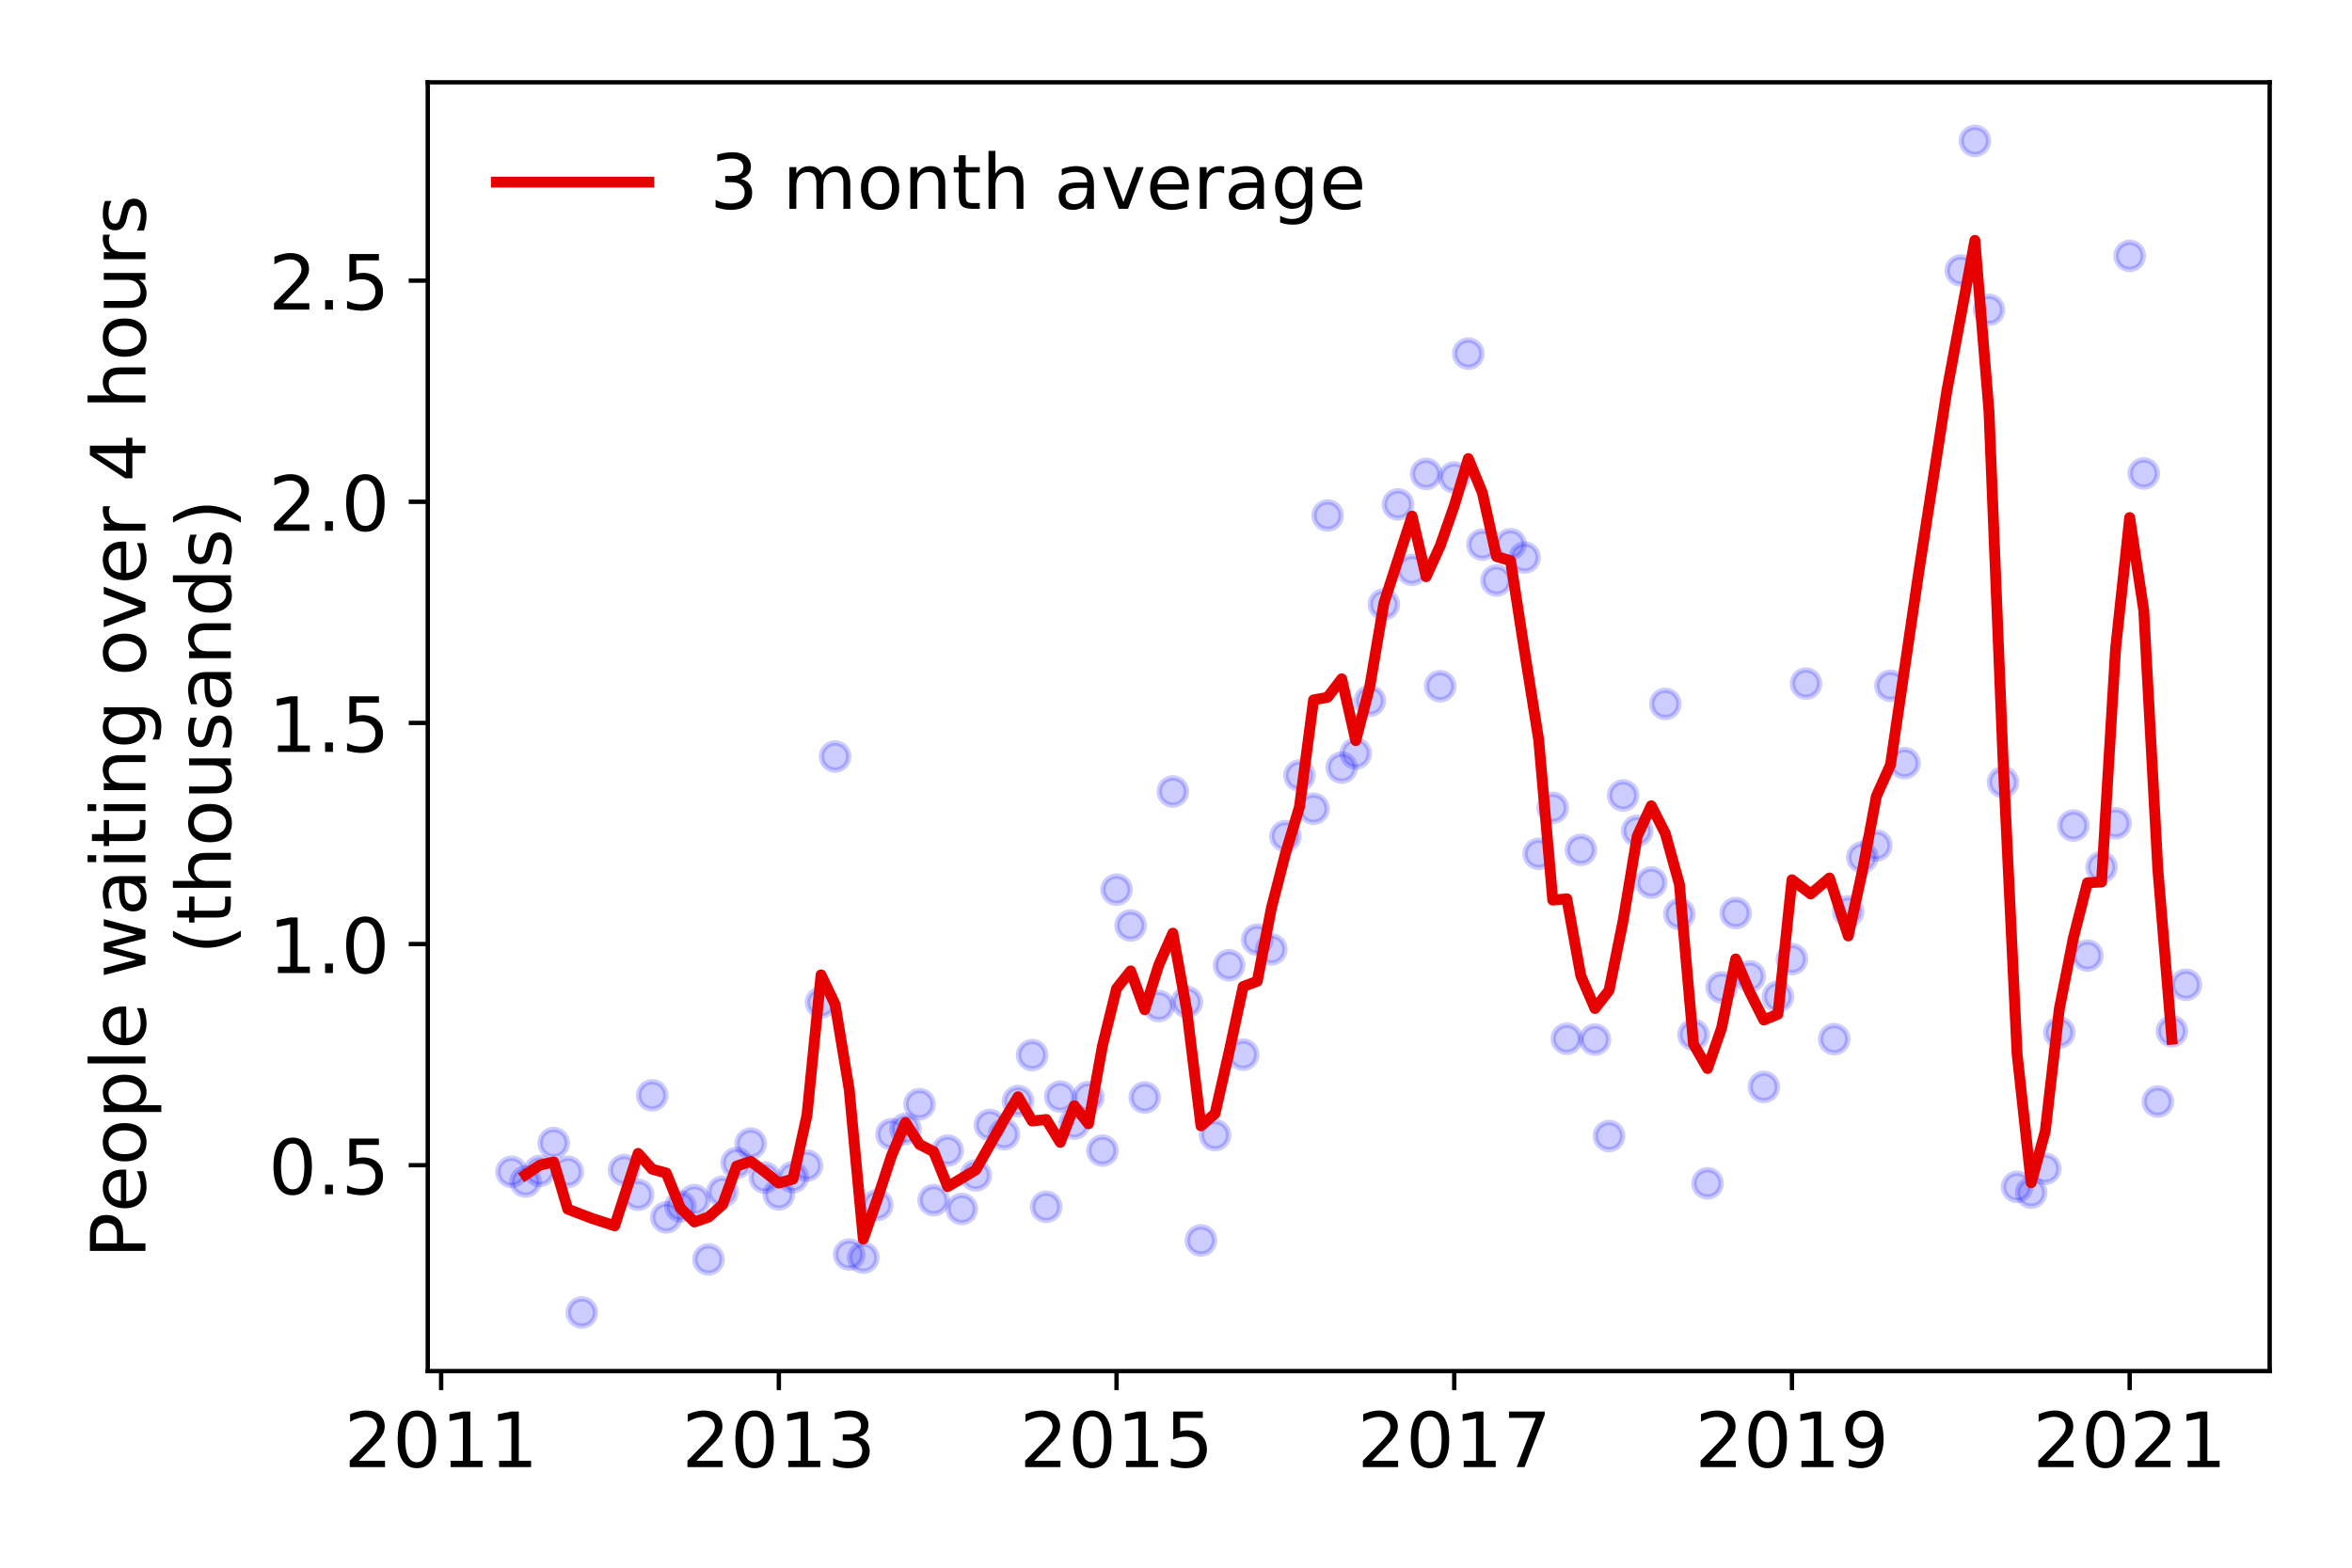 <?xml version="1.0" encoding="utf-8" standalone="no"?>
<!DOCTYPE svg PUBLIC "-//W3C//DTD SVG 1.1//EN"
  "http://www.w3.org/Graphics/SVG/1.1/DTD/svg11.dtd">
<!-- Created with matplotlib (https://matplotlib.org/) -->
<svg height="288pt" version="1.1" viewBox="0 0 432 288" width="432pt" xmlns="http://www.w3.org/2000/svg" xmlns:xlink="http://www.w3.org/1999/xlink">
 <defs>
  <style type="text/css">
*{stroke-linecap:butt;stroke-linejoin:round;}
  </style>
 </defs>
 <g id="figure_1">
  <g id="patch_1">
   <path d="M 0 288 
L 432 288 
L 432 0 
L 0 0 
z
" style="fill:#ffffff;"/>
  </g>
  <g id="axes_1">
   <g id="patch_2">
    <path d="M 78.57 251.88 
L 416.88 251.88 
L 416.88 15.12 
L 78.57 15.12 
z
" style="fill:#ffffff;"/>
   </g>
   <g id="matplotlib.axis_1">
    <g id="xtick_1">
     <g id="line2d_1">
      <defs>
       <path d="M 0 0 
L 0 3.5 
" id="m664938f230" style="stroke:#000000;stroke-width:0.8;"/>
      </defs>
      <g>
       <use style="stroke:#000000;stroke-width:0.8;" x="81.025" xlink:href="#m664938f230" y="251.88"/>
      </g>
     </g>
     <g id="text_1">
      <!-- 2011 -->
      <defs>
       <path d="M 19.188 8.297 
L 53.609 8.297 
L 53.609 0 
L 7.328 0 
L 7.328 8.297 
Q 12.938 14.109 22.625 23.891 
Q 32.328 33.688 34.812 36.531 
Q 39.547 41.844 41.422 45.531 
Q 43.312 49.219 43.312 52.781 
Q 43.312 58.594 39.234 62.25 
Q 35.156 65.922 28.609 65.922 
Q 23.969 65.922 18.812 64.312 
Q 13.672 62.703 7.812 59.422 
L 7.812 69.391 
Q 13.766 71.781 18.938 73 
Q 24.125 74.219 28.422 74.219 
Q 39.75 74.219 46.484 68.547 
Q 53.219 62.891 53.219 53.422 
Q 53.219 48.922 51.531 44.891 
Q 49.859 40.875 45.406 35.406 
Q 44.188 33.984 37.641 27.219 
Q 31.109 20.453 19.188 8.297 
z
" id="DejaVuSans-50"/>
       <path d="M 31.781 66.406 
Q 24.172 66.406 20.328 58.906 
Q 16.5 51.422 16.5 36.375 
Q 16.5 21.391 20.328 13.891 
Q 24.172 6.391 31.781 6.391 
Q 39.453 6.391 43.281 13.891 
Q 47.125 21.391 47.125 36.375 
Q 47.125 51.422 43.281 58.906 
Q 39.453 66.406 31.781 66.406 
z
M 31.781 74.219 
Q 44.047 74.219 50.516 64.516 
Q 56.984 54.828 56.984 36.375 
Q 56.984 17.969 50.516 8.266 
Q 44.047 -1.422 31.781 -1.422 
Q 19.531 -1.422 13.062 8.266 
Q 6.594 17.969 6.594 36.375 
Q 6.594 54.828 13.062 64.516 
Q 19.531 74.219 31.781 74.219 
z
" id="DejaVuSans-48"/>
       <path d="M 12.406 8.297 
L 28.516 8.297 
L 28.516 63.922 
L 10.984 60.406 
L 10.984 69.391 
L 28.422 72.906 
L 38.281 72.906 
L 38.281 8.297 
L 54.391 8.297 
L 54.391 0 
L 12.406 0 
z
" id="DejaVuSans-49"/>
      </defs>
      <g transform="translate(63.21 269.518)scale(0.14 -0.14)">
       <use xlink:href="#DejaVuSans-50"/>
       <use x="63.623" xlink:href="#DejaVuSans-48"/>
       <use x="127.246" xlink:href="#DejaVuSans-49"/>
       <use x="190.869" xlink:href="#DejaVuSans-49"/>
      </g>
     </g>
    </g>
    <g id="xtick_2">
     <g id="line2d_2">
      <g>
       <use style="stroke:#000000;stroke-width:0.8;" x="143.053" xlink:href="#m664938f230" y="251.88"/>
      </g>
     </g>
     <g id="text_2">
      <!-- 2013 -->
      <defs>
       <path d="M 40.578 39.312 
Q 47.656 37.797 51.625 33 
Q 55.609 28.219 55.609 21.188 
Q 55.609 10.406 48.188 4.484 
Q 40.766 -1.422 27.094 -1.422 
Q 22.516 -1.422 17.656 -0.516 
Q 12.797 0.391 7.625 2.203 
L 7.625 11.719 
Q 11.719 9.328 16.594 8.109 
Q 21.484 6.891 26.812 6.891 
Q 36.078 6.891 40.938 10.547 
Q 45.797 14.203 45.797 21.188 
Q 45.797 27.641 41.281 31.266 
Q 36.766 34.906 28.719 34.906 
L 20.219 34.906 
L 20.219 43.016 
L 29.109 43.016 
Q 36.375 43.016 40.234 45.922 
Q 44.094 48.828 44.094 54.297 
Q 44.094 59.906 40.109 62.906 
Q 36.141 65.922 28.719 65.922 
Q 24.656 65.922 20.016 65.031 
Q 15.375 64.156 9.812 62.312 
L 9.812 71.094 
Q 15.438 72.656 20.344 73.438 
Q 25.25 74.219 29.594 74.219 
Q 40.828 74.219 47.359 69.109 
Q 53.906 64.016 53.906 55.328 
Q 53.906 49.266 50.438 45.094 
Q 46.969 40.922 40.578 39.312 
z
" id="DejaVuSans-51"/>
      </defs>
      <g transform="translate(125.238 269.518)scale(0.14 -0.14)">
       <use xlink:href="#DejaVuSans-50"/>
       <use x="63.623" xlink:href="#DejaVuSans-48"/>
       <use x="127.246" xlink:href="#DejaVuSans-49"/>
       <use x="190.869" xlink:href="#DejaVuSans-51"/>
      </g>
     </g>
    </g>
    <g id="xtick_3">
     <g id="line2d_3">
      <g>
       <use style="stroke:#000000;stroke-width:0.8;" x="205.081" xlink:href="#m664938f230" y="251.88"/>
      </g>
     </g>
     <g id="text_3">
      <!-- 2015 -->
      <defs>
       <path d="M 10.797 72.906 
L 49.516 72.906 
L 49.516 64.594 
L 19.828 64.594 
L 19.828 46.734 
Q 21.969 47.469 24.109 47.828 
Q 26.266 48.188 28.422 48.188 
Q 40.625 48.188 47.75 41.5 
Q 54.891 34.812 54.891 23.391 
Q 54.891 11.625 47.562 5.094 
Q 40.234 -1.422 26.906 -1.422 
Q 22.312 -1.422 17.547 -0.641 
Q 12.797 0.141 7.719 1.703 
L 7.719 11.625 
Q 12.109 9.234 16.797 8.062 
Q 21.484 6.891 26.703 6.891 
Q 35.156 6.891 40.078 11.328 
Q 45.016 15.766 45.016 23.391 
Q 45.016 31 40.078 35.438 
Q 35.156 39.891 26.703 39.891 
Q 22.75 39.891 18.812 39.016 
Q 14.891 38.141 10.797 36.281 
z
" id="DejaVuSans-53"/>
      </defs>
      <g transform="translate(187.266 269.518)scale(0.14 -0.14)">
       <use xlink:href="#DejaVuSans-50"/>
       <use x="63.623" xlink:href="#DejaVuSans-48"/>
       <use x="127.246" xlink:href="#DejaVuSans-49"/>
       <use x="190.869" xlink:href="#DejaVuSans-53"/>
      </g>
     </g>
    </g>
    <g id="xtick_4">
     <g id="line2d_4">
      <g>
       <use style="stroke:#000000;stroke-width:0.8;" x="267.109" xlink:href="#m664938f230" y="251.88"/>
      </g>
     </g>
     <g id="text_4">
      <!-- 2017 -->
      <defs>
       <path d="M 8.203 72.906 
L 55.078 72.906 
L 55.078 68.703 
L 28.609 0 
L 18.312 0 
L 43.219 64.594 
L 8.203 64.594 
z
" id="DejaVuSans-55"/>
      </defs>
      <g transform="translate(249.294 269.518)scale(0.14 -0.14)">
       <use xlink:href="#DejaVuSans-50"/>
       <use x="63.623" xlink:href="#DejaVuSans-48"/>
       <use x="127.246" xlink:href="#DejaVuSans-49"/>
       <use x="190.869" xlink:href="#DejaVuSans-55"/>
      </g>
     </g>
    </g>
    <g id="xtick_5">
     <g id="line2d_5">
      <g>
       <use style="stroke:#000000;stroke-width:0.8;" x="329.136" xlink:href="#m664938f230" y="251.88"/>
      </g>
     </g>
     <g id="text_5">
      <!-- 2019 -->
      <defs>
       <path d="M 10.984 1.516 
L 10.984 10.5 
Q 14.703 8.734 18.5 7.812 
Q 22.312 6.891 25.984 6.891 
Q 35.75 6.891 40.891 13.453 
Q 46.047 20.016 46.781 33.406 
Q 43.953 29.203 39.594 26.953 
Q 35.25 24.703 29.984 24.703 
Q 19.047 24.703 12.672 31.312 
Q 6.297 37.938 6.297 49.422 
Q 6.297 60.641 12.938 67.422 
Q 19.578 74.219 30.609 74.219 
Q 43.266 74.219 49.922 64.516 
Q 56.594 54.828 56.594 36.375 
Q 56.594 19.141 48.406 8.859 
Q 40.234 -1.422 26.422 -1.422 
Q 22.703 -1.422 18.891 -0.688 
Q 15.094 0.047 10.984 1.516 
z
M 30.609 32.422 
Q 37.25 32.422 41.125 36.953 
Q 45.016 41.5 45.016 49.422 
Q 45.016 57.281 41.125 61.844 
Q 37.25 66.406 30.609 66.406 
Q 23.969 66.406 20.094 61.844 
Q 16.219 57.281 16.219 49.422 
Q 16.219 41.5 20.094 36.953 
Q 23.969 32.422 30.609 32.422 
z
" id="DejaVuSans-57"/>
      </defs>
      <g transform="translate(311.321 269.518)scale(0.14 -0.14)">
       <use xlink:href="#DejaVuSans-50"/>
       <use x="63.623" xlink:href="#DejaVuSans-48"/>
       <use x="127.246" xlink:href="#DejaVuSans-49"/>
       <use x="190.869" xlink:href="#DejaVuSans-57"/>
      </g>
     </g>
    </g>
    <g id="xtick_6">
     <g id="line2d_6">
      <g>
       <use style="stroke:#000000;stroke-width:0.8;" x="391.164" xlink:href="#m664938f230" y="251.88"/>
      </g>
     </g>
     <g id="text_6">
      <!-- 2021 -->
      <g transform="translate(373.349 269.518)scale(0.14 -0.14)">
       <use xlink:href="#DejaVuSans-50"/>
       <use x="63.623" xlink:href="#DejaVuSans-48"/>
       <use x="127.246" xlink:href="#DejaVuSans-50"/>
       <use x="190.869" xlink:href="#DejaVuSans-49"/>
      </g>
     </g>
    </g>
   </g>
   <g id="matplotlib.axis_2">
    <g id="ytick_1">
     <g id="line2d_7">
      <defs>
       <path d="M 0 0 
L -3.5 0 
" id="m406d5d9289" style="stroke:#000000;stroke-width:0.8;"/>
      </defs>
      <g>
       <use style="stroke:#000000;stroke-width:0.8;" x="78.57" xlink:href="#m406d5d9289" y="214.061"/>
      </g>
     </g>
     <g id="text_7">
      <!-- 0.5 -->
      <defs>
       <path d="M 10.688 12.406 
L 21 12.406 
L 21 0 
L 10.688 0 
z
" id="DejaVuSans-46"/>
      </defs>
      <g transform="translate(49.306 219.38)scale(0.14 -0.14)">
       <use xlink:href="#DejaVuSans-48"/>
       <use x="63.623" xlink:href="#DejaVuSans-46"/>
       <use x="95.41" xlink:href="#DejaVuSans-53"/>
      </g>
     </g>
    </g>
    <g id="ytick_2">
     <g id="line2d_8">
      <g>
       <use style="stroke:#000000;stroke-width:0.8;" x="78.57" xlink:href="#m406d5d9289" y="173.435"/>
      </g>
     </g>
     <g id="text_8">
      <!-- 1.0 -->
      <g transform="translate(49.306 178.754)scale(0.14 -0.14)">
       <use xlink:href="#DejaVuSans-49"/>
       <use x="63.623" xlink:href="#DejaVuSans-46"/>
       <use x="95.41" xlink:href="#DejaVuSans-48"/>
      </g>
     </g>
    </g>
    <g id="ytick_3">
     <g id="line2d_9">
      <g>
       <use style="stroke:#000000;stroke-width:0.8;" x="78.57" xlink:href="#m406d5d9289" y="132.809"/>
      </g>
     </g>
     <g id="text_9">
      <!-- 1.5 -->
      <g transform="translate(49.306 138.128)scale(0.14 -0.14)">
       <use xlink:href="#DejaVuSans-49"/>
       <use x="63.623" xlink:href="#DejaVuSans-46"/>
       <use x="95.41" xlink:href="#DejaVuSans-53"/>
      </g>
     </g>
    </g>
    <g id="ytick_4">
     <g id="line2d_10">
      <g>
       <use style="stroke:#000000;stroke-width:0.8;" x="78.57" xlink:href="#m406d5d9289" y="92.183"/>
      </g>
     </g>
     <g id="text_10">
      <!-- 2.0 -->
      <g transform="translate(49.306 97.502)scale(0.14 -0.14)">
       <use xlink:href="#DejaVuSans-50"/>
       <use x="63.623" xlink:href="#DejaVuSans-46"/>
       <use x="95.41" xlink:href="#DejaVuSans-48"/>
      </g>
     </g>
    </g>
    <g id="ytick_5">
     <g id="line2d_11">
      <g>
       <use style="stroke:#000000;stroke-width:0.8;" x="78.57" xlink:href="#m406d5d9289" y="51.557"/>
      </g>
     </g>
     <g id="text_11">
      <!-- 2.5 -->
      <g transform="translate(49.306 56.876)scale(0.14 -0.14)">
       <use xlink:href="#DejaVuSans-50"/>
       <use x="63.623" xlink:href="#DejaVuSans-46"/>
       <use x="95.41" xlink:href="#DejaVuSans-53"/>
      </g>
     </g>
    </g>
    <g id="text_12">
     <!-- People waiting over 4 hours -->
     <defs>
      <path d="M 19.672 64.797 
L 19.672 37.406 
L 32.078 37.406 
Q 38.969 37.406 42.719 40.969 
Q 46.484 44.531 46.484 51.125 
Q 46.484 57.672 42.719 61.234 
Q 38.969 64.797 32.078 64.797 
z
M 9.812 72.906 
L 32.078 72.906 
Q 44.344 72.906 50.609 67.359 
Q 56.891 61.812 56.891 51.125 
Q 56.891 40.328 50.609 34.812 
Q 44.344 29.297 32.078 29.297 
L 19.672 29.297 
L 19.672 0 
L 9.812 0 
z
" id="DejaVuSans-80"/>
      <path d="M 56.203 29.594 
L 56.203 25.203 
L 14.891 25.203 
Q 15.484 15.922 20.484 11.062 
Q 25.484 6.203 34.422 6.203 
Q 39.594 6.203 44.453 7.469 
Q 49.312 8.734 54.109 11.281 
L 54.109 2.781 
Q 49.266 0.734 44.188 -0.344 
Q 39.109 -1.422 33.891 -1.422 
Q 20.797 -1.422 13.156 6.188 
Q 5.516 13.812 5.516 26.812 
Q 5.516 40.234 12.766 48.109 
Q 20.016 56 32.328 56 
Q 43.359 56 49.781 48.891 
Q 56.203 41.797 56.203 29.594 
z
M 47.219 32.234 
Q 47.125 39.594 43.094 43.984 
Q 39.062 48.391 32.422 48.391 
Q 24.906 48.391 20.391 44.141 
Q 15.875 39.891 15.188 32.172 
z
" id="DejaVuSans-101"/>
      <path d="M 30.609 48.391 
Q 23.391 48.391 19.188 42.75 
Q 14.984 37.109 14.984 27.297 
Q 14.984 17.484 19.156 11.844 
Q 23.344 6.203 30.609 6.203 
Q 37.797 6.203 41.984 11.859 
Q 46.188 17.531 46.188 27.297 
Q 46.188 37.016 41.984 42.703 
Q 37.797 48.391 30.609 48.391 
z
M 30.609 56 
Q 42.328 56 49.016 48.375 
Q 55.719 40.766 55.719 27.297 
Q 55.719 13.875 49.016 6.219 
Q 42.328 -1.422 30.609 -1.422 
Q 18.844 -1.422 12.172 6.219 
Q 5.516 13.875 5.516 27.297 
Q 5.516 40.766 12.172 48.375 
Q 18.844 56 30.609 56 
z
" id="DejaVuSans-111"/>
      <path d="M 18.109 8.203 
L 18.109 -20.797 
L 9.078 -20.797 
L 9.078 54.688 
L 18.109 54.688 
L 18.109 46.391 
Q 20.953 51.266 25.266 53.625 
Q 29.594 56 35.594 56 
Q 45.562 56 51.781 48.094 
Q 58.016 40.188 58.016 27.297 
Q 58.016 14.406 51.781 6.484 
Q 45.562 -1.422 35.594 -1.422 
Q 29.594 -1.422 25.266 0.953 
Q 20.953 3.328 18.109 8.203 
z
M 48.688 27.297 
Q 48.688 37.203 44.609 42.844 
Q 40.531 48.484 33.406 48.484 
Q 26.266 48.484 22.188 42.844 
Q 18.109 37.203 18.109 27.297 
Q 18.109 17.391 22.188 11.75 
Q 26.266 6.109 33.406 6.109 
Q 40.531 6.109 44.609 11.75 
Q 48.688 17.391 48.688 27.297 
z
" id="DejaVuSans-112"/>
      <path d="M 9.422 75.984 
L 18.406 75.984 
L 18.406 0 
L 9.422 0 
z
" id="DejaVuSans-108"/>
      <path id="DejaVuSans-32"/>
      <path d="M 4.203 54.688 
L 13.188 54.688 
L 24.422 12.016 
L 35.594 54.688 
L 46.188 54.688 
L 57.422 12.016 
L 68.609 54.688 
L 77.594 54.688 
L 63.281 0 
L 52.688 0 
L 40.922 44.828 
L 29.109 0 
L 18.5 0 
z
" id="DejaVuSans-119"/>
      <path d="M 34.281 27.484 
Q 23.391 27.484 19.188 25 
Q 14.984 22.516 14.984 16.5 
Q 14.984 11.719 18.141 8.906 
Q 21.297 6.109 26.703 6.109 
Q 34.188 6.109 38.703 11.406 
Q 43.219 16.703 43.219 25.484 
L 43.219 27.484 
z
M 52.203 31.203 
L 52.203 0 
L 43.219 0 
L 43.219 8.297 
Q 40.141 3.328 35.547 0.953 
Q 30.953 -1.422 24.312 -1.422 
Q 15.922 -1.422 10.953 3.297 
Q 6 8.016 6 15.922 
Q 6 25.141 12.172 29.828 
Q 18.359 34.516 30.609 34.516 
L 43.219 34.516 
L 43.219 35.406 
Q 43.219 41.609 39.141 45 
Q 35.062 48.391 27.688 48.391 
Q 23 48.391 18.547 47.266 
Q 14.109 46.141 10.016 43.891 
L 10.016 52.203 
Q 14.938 54.109 19.578 55.047 
Q 24.219 56 28.609 56 
Q 40.484 56 46.344 49.844 
Q 52.203 43.703 52.203 31.203 
z
" id="DejaVuSans-97"/>
      <path d="M 9.422 54.688 
L 18.406 54.688 
L 18.406 0 
L 9.422 0 
z
M 9.422 75.984 
L 18.406 75.984 
L 18.406 64.594 
L 9.422 64.594 
z
" id="DejaVuSans-105"/>
      <path d="M 18.312 70.219 
L 18.312 54.688 
L 36.812 54.688 
L 36.812 47.703 
L 18.312 47.703 
L 18.312 18.016 
Q 18.312 11.328 20.141 9.422 
Q 21.969 7.516 27.594 7.516 
L 36.812 7.516 
L 36.812 0 
L 27.594 0 
Q 17.188 0 13.234 3.875 
Q 9.281 7.766 9.281 18.016 
L 9.281 47.703 
L 2.688 47.703 
L 2.688 54.688 
L 9.281 54.688 
L 9.281 70.219 
z
" id="DejaVuSans-116"/>
      <path d="M 54.891 33.016 
L 54.891 0 
L 45.906 0 
L 45.906 32.719 
Q 45.906 40.484 42.875 44.328 
Q 39.844 48.188 33.797 48.188 
Q 26.516 48.188 22.312 43.547 
Q 18.109 38.922 18.109 30.906 
L 18.109 0 
L 9.078 0 
L 9.078 54.688 
L 18.109 54.688 
L 18.109 46.188 
Q 21.344 51.125 25.703 53.562 
Q 30.078 56 35.797 56 
Q 45.219 56 50.047 50.172 
Q 54.891 44.344 54.891 33.016 
z
" id="DejaVuSans-110"/>
      <path d="M 45.406 27.984 
Q 45.406 37.75 41.375 43.109 
Q 37.359 48.484 30.078 48.484 
Q 22.859 48.484 18.828 43.109 
Q 14.797 37.75 14.797 27.984 
Q 14.797 18.266 18.828 12.891 
Q 22.859 7.516 30.078 7.516 
Q 37.359 7.516 41.375 12.891 
Q 45.406 18.266 45.406 27.984 
z
M 54.391 6.781 
Q 54.391 -7.172 48.188 -13.984 
Q 42 -20.797 29.203 -20.797 
Q 24.469 -20.797 20.266 -20.094 
Q 16.062 -19.391 12.109 -17.922 
L 12.109 -9.188 
Q 16.062 -11.328 19.922 -12.344 
Q 23.781 -13.375 27.781 -13.375 
Q 36.625 -13.375 41.016 -8.766 
Q 45.406 -4.156 45.406 5.172 
L 45.406 9.625 
Q 42.625 4.781 38.281 2.391 
Q 33.938 0 27.875 0 
Q 17.828 0 11.672 7.656 
Q 5.516 15.328 5.516 27.984 
Q 5.516 40.672 11.672 48.328 
Q 17.828 56 27.875 56 
Q 33.938 56 38.281 53.609 
Q 42.625 51.219 45.406 46.391 
L 45.406 54.688 
L 54.391 54.688 
z
" id="DejaVuSans-103"/>
      <path d="M 2.984 54.688 
L 12.5 54.688 
L 29.594 8.797 
L 46.688 54.688 
L 56.203 54.688 
L 35.688 0 
L 23.484 0 
z
" id="DejaVuSans-118"/>
      <path d="M 41.109 46.297 
Q 39.594 47.172 37.812 47.578 
Q 36.031 48 33.891 48 
Q 26.266 48 22.188 43.047 
Q 18.109 38.094 18.109 28.812 
L 18.109 0 
L 9.078 0 
L 9.078 54.688 
L 18.109 54.688 
L 18.109 46.188 
Q 20.953 51.172 25.484 53.578 
Q 30.031 56 36.531 56 
Q 37.453 56 38.578 55.875 
Q 39.703 55.766 41.062 55.516 
z
" id="DejaVuSans-114"/>
      <path d="M 37.797 64.312 
L 12.891 25.391 
L 37.797 25.391 
z
M 35.203 72.906 
L 47.609 72.906 
L 47.609 25.391 
L 58.016 25.391 
L 58.016 17.188 
L 47.609 17.188 
L 47.609 0 
L 37.797 0 
L 37.797 17.188 
L 4.891 17.188 
L 4.891 26.703 
z
" id="DejaVuSans-52"/>
      <path d="M 54.891 33.016 
L 54.891 0 
L 45.906 0 
L 45.906 32.719 
Q 45.906 40.484 42.875 44.328 
Q 39.844 48.188 33.797 48.188 
Q 26.516 48.188 22.312 43.547 
Q 18.109 38.922 18.109 30.906 
L 18.109 0 
L 9.078 0 
L 9.078 75.984 
L 18.109 75.984 
L 18.109 46.188 
Q 21.344 51.125 25.703 53.562 
Q 30.078 56 35.797 56 
Q 45.219 56 50.047 50.172 
Q 54.891 44.344 54.891 33.016 
z
" id="DejaVuSans-104"/>
      <path d="M 8.5 21.578 
L 8.5 54.688 
L 17.484 54.688 
L 17.484 21.922 
Q 17.484 14.156 20.5 10.266 
Q 23.531 6.391 29.594 6.391 
Q 36.859 6.391 41.078 11.031 
Q 45.312 15.672 45.312 23.688 
L 45.312 54.688 
L 54.297 54.688 
L 54.297 0 
L 45.312 0 
L 45.312 8.406 
Q 42.047 3.422 37.719 1 
Q 33.406 -1.422 27.688 -1.422 
Q 18.266 -1.422 13.375 4.438 
Q 8.5 10.297 8.5 21.578 
z
M 31.109 56 
z
" id="DejaVuSans-117"/>
      <path d="M 44.281 53.078 
L 44.281 44.578 
Q 40.484 46.531 36.375 47.5 
Q 32.281 48.484 27.875 48.484 
Q 21.188 48.484 17.844 46.438 
Q 14.5 44.391 14.5 40.281 
Q 14.5 37.156 16.891 35.375 
Q 19.281 33.594 26.516 31.984 
L 29.594 31.297 
Q 39.156 29.25 43.188 25.516 
Q 47.219 21.781 47.219 15.094 
Q 47.219 7.469 41.188 3.016 
Q 35.156 -1.422 24.609 -1.422 
Q 20.219 -1.422 15.453 -0.562 
Q 10.688 0.297 5.422 2 
L 5.422 11.281 
Q 10.406 8.688 15.234 7.391 
Q 20.062 6.109 24.812 6.109 
Q 31.156 6.109 34.562 8.281 
Q 37.984 10.453 37.984 14.406 
Q 37.984 18.062 35.516 20.016 
Q 33.062 21.969 24.703 23.781 
L 21.578 24.516 
Q 13.234 26.266 9.516 29.906 
Q 5.812 33.547 5.812 39.891 
Q 5.812 47.609 11.281 51.797 
Q 16.75 56 26.812 56 
Q 31.781 56 36.172 55.266 
Q 40.578 54.547 44.281 53.078 
z
" id="DejaVuSans-115"/>
     </defs>
     <g transform="translate(26.717 231.175)rotate(-90)scale(0.14 -0.14)">
      <use xlink:href="#DejaVuSans-80"/>
      <use x="60.256" xlink:href="#DejaVuSans-101"/>
      <use x="121.779" xlink:href="#DejaVuSans-111"/>
      <use x="182.961" xlink:href="#DejaVuSans-112"/>
      <use x="246.438" xlink:href="#DejaVuSans-108"/>
      <use x="274.221" xlink:href="#DejaVuSans-101"/>
      <use x="335.744" xlink:href="#DejaVuSans-32"/>
      <use x="367.531" xlink:href="#DejaVuSans-119"/>
      <use x="449.318" xlink:href="#DejaVuSans-97"/>
      <use x="510.598" xlink:href="#DejaVuSans-105"/>
      <use x="538.381" xlink:href="#DejaVuSans-116"/>
      <use x="577.59" xlink:href="#DejaVuSans-105"/>
      <use x="605.373" xlink:href="#DejaVuSans-110"/>
      <use x="668.752" xlink:href="#DejaVuSans-103"/>
      <use x="732.229" xlink:href="#DejaVuSans-32"/>
      <use x="764.016" xlink:href="#DejaVuSans-111"/>
      <use x="825.197" xlink:href="#DejaVuSans-118"/>
      <use x="884.377" xlink:href="#DejaVuSans-101"/>
      <use x="945.9" xlink:href="#DejaVuSans-114"/>
      <use x="987.014" xlink:href="#DejaVuSans-32"/>
      <use x="1018.801" xlink:href="#DejaVuSans-52"/>
      <use x="1082.424" xlink:href="#DejaVuSans-32"/>
      <use x="1114.211" xlink:href="#DejaVuSans-104"/>
      <use x="1177.59" xlink:href="#DejaVuSans-111"/>
      <use x="1238.771" xlink:href="#DejaVuSans-117"/>
      <use x="1302.15" xlink:href="#DejaVuSans-114"/>
      <use x="1343.264" xlink:href="#DejaVuSans-115"/>
     </g>
     <!-- (thousands) -->
     <defs>
      <path d="M 31 75.875 
Q 24.469 64.656 21.281 53.656 
Q 18.109 42.672 18.109 31.391 
Q 18.109 20.125 21.312 9.062 
Q 24.516 -2 31 -13.188 
L 23.188 -13.188 
Q 15.875 -1.703 12.234 9.375 
Q 8.594 20.453 8.594 31.391 
Q 8.594 42.281 12.203 53.312 
Q 15.828 64.359 23.188 75.875 
z
" id="DejaVuSans-40"/>
      <path d="M 45.406 46.391 
L 45.406 75.984 
L 54.391 75.984 
L 54.391 0 
L 45.406 0 
L 45.406 8.203 
Q 42.578 3.328 38.25 0.953 
Q 33.938 -1.422 27.875 -1.422 
Q 17.969 -1.422 11.734 6.484 
Q 5.516 14.406 5.516 27.297 
Q 5.516 40.188 11.734 48.094 
Q 17.969 56 27.875 56 
Q 33.938 56 38.25 53.625 
Q 42.578 51.266 45.406 46.391 
z
M 14.797 27.297 
Q 14.797 17.391 18.875 11.75 
Q 22.953 6.109 30.078 6.109 
Q 37.203 6.109 41.297 11.75 
Q 45.406 17.391 45.406 27.297 
Q 45.406 37.203 41.297 42.844 
Q 37.203 48.484 30.078 48.484 
Q 22.953 48.484 18.875 42.844 
Q 14.797 37.203 14.797 27.297 
z
" id="DejaVuSans-100"/>
      <path d="M 8.016 75.875 
L 15.828 75.875 
Q 23.141 64.359 26.781 53.312 
Q 30.422 42.281 30.422 31.391 
Q 30.422 20.453 26.781 9.375 
Q 23.141 -1.703 15.828 -13.188 
L 8.016 -13.188 
Q 14.5 -2 17.703 9.062 
Q 20.906 20.125 20.906 31.391 
Q 20.906 42.672 17.703 53.656 
Q 14.5 64.656 8.016 75.875 
z
" id="DejaVuSans-41"/>
     </defs>
     <g transform="translate(42.394 175.325)rotate(-90)scale(0.14 -0.14)">
      <use xlink:href="#DejaVuSans-40"/>
      <use x="39.014" xlink:href="#DejaVuSans-116"/>
      <use x="78.223" xlink:href="#DejaVuSans-104"/>
      <use x="141.602" xlink:href="#DejaVuSans-111"/>
      <use x="202.783" xlink:href="#DejaVuSans-117"/>
      <use x="266.162" xlink:href="#DejaVuSans-115"/>
      <use x="318.262" xlink:href="#DejaVuSans-97"/>
      <use x="379.541" xlink:href="#DejaVuSans-110"/>
      <use x="442.92" xlink:href="#DejaVuSans-100"/>
      <use x="506.396" xlink:href="#DejaVuSans-115"/>
      <use x="558.496" xlink:href="#DejaVuSans-41"/>
     </g>
    </g>
   </g>
   <g id="line2d_12">
    <defs>
     <path d="M 0 2.5 
C 0.663 2.5 1.299 2.237 1.768 1.768 
C 2.237 1.299 2.5 0.663 2.5 0 
C 2.5 -0.663 2.237 -1.299 1.768 -1.768 
C 1.299 -2.237 0.663 -2.5 0 -2.5 
C -0.663 -2.5 -1.299 -2.237 -1.768 -1.768 
C -2.237 -1.299 -2.5 -0.663 -2.5 0 
C -2.5 0.663 -2.237 1.299 -1.768 1.768 
C -1.299 2.237 -0.663 2.5 0 2.5 
z
" id="m0748e4db45" style="stroke:#0000ff;stroke-opacity:0.2;"/>
    </defs>
    <g clip-path="url(#p6baafe294e)">
     <use style="fill:#0000ff;fill-opacity:0.2;stroke:#0000ff;stroke-opacity:0.2;" x="401.502" xlink:href="#m0748e4db45" y="180.911"/>
     <use style="fill:#0000ff;fill-opacity:0.2;stroke:#0000ff;stroke-opacity:0.2;" x="398.918" xlink:href="#m0748e4db45" y="189.442"/>
     <use style="fill:#0000ff;fill-opacity:0.2;stroke:#0000ff;stroke-opacity:0.2;" x="396.333" xlink:href="#m0748e4db45" y="202.361"/>
     <use style="fill:#0000ff;fill-opacity:0.2;stroke:#0000ff;stroke-opacity:0.2;" x="393.749" xlink:href="#m0748e4db45" y="86.983"/>
     <use style="fill:#0000ff;fill-opacity:0.2;stroke:#0000ff;stroke-opacity:0.2;" x="391.164" xlink:href="#m0748e4db45" y="47.007"/>
     <use style="fill:#0000ff;fill-opacity:0.2;stroke:#0000ff;stroke-opacity:0.2;" x="388.58" xlink:href="#m0748e4db45" y="151.254"/>
     <use style="fill:#0000ff;fill-opacity:0.2;stroke:#0000ff;stroke-opacity:0.2;" x="385.995" xlink:href="#m0748e4db45" y="159.297"/>
     <use style="fill:#0000ff;fill-opacity:0.2;stroke:#0000ff;stroke-opacity:0.2;" x="383.411" xlink:href="#m0748e4db45" y="175.548"/>
     <use style="fill:#0000ff;fill-opacity:0.2;stroke:#0000ff;stroke-opacity:0.2;" x="380.826" xlink:href="#m0748e4db45" y="151.66"/>
     <use style="fill:#0000ff;fill-opacity:0.2;stroke:#0000ff;stroke-opacity:0.2;" x="378.242" xlink:href="#m0748e4db45" y="189.686"/>
     <use style="fill:#0000ff;fill-opacity:0.2;stroke:#0000ff;stroke-opacity:0.2;" x="375.657" xlink:href="#m0748e4db45" y="214.711"/>
     <use style="fill:#0000ff;fill-opacity:0.2;stroke:#0000ff;stroke-opacity:0.2;" x="373.073" xlink:href="#m0748e4db45" y="219.099"/>
     <use style="fill:#0000ff;fill-opacity:0.2;stroke:#0000ff;stroke-opacity:0.2;" x="370.488" xlink:href="#m0748e4db45" y="218.043"/>
     <use style="fill:#0000ff;fill-opacity:0.2;stroke:#0000ff;stroke-opacity:0.2;" x="367.904" xlink:href="#m0748e4db45" y="143.697"/>
     <use style="fill:#0000ff;fill-opacity:0.2;stroke:#0000ff;stroke-opacity:0.2;" x="365.319" xlink:href="#m0748e4db45" y="56.92"/>
     <use style="fill:#0000ff;fill-opacity:0.2;stroke:#0000ff;stroke-opacity:0.2;" x="362.735" xlink:href="#m0748e4db45" y="25.882"/>
     <use style="fill:#0000ff;fill-opacity:0.2;stroke:#0000ff;stroke-opacity:0.2;" x="360.15" xlink:href="#m0748e4db45" y="49.689"/>
     <use style="fill:#0000ff;fill-opacity:0.2;stroke:#0000ff;stroke-opacity:0.2;" x="349.812" xlink:href="#m0748e4db45" y="140.203"/>
     <use style="fill:#0000ff;fill-opacity:0.2;stroke:#0000ff;stroke-opacity:0.2;" x="347.228" xlink:href="#m0748e4db45" y="125.984"/>
     <use style="fill:#0000ff;fill-opacity:0.2;stroke:#0000ff;stroke-opacity:0.2;" x="344.643" xlink:href="#m0748e4db45" y="155.316"/>
     <use style="fill:#0000ff;fill-opacity:0.2;stroke:#0000ff;stroke-opacity:0.2;" x="342.059" xlink:href="#m0748e4db45" y="157.51"/>
     <use style="fill:#0000ff;fill-opacity:0.2;stroke:#0000ff;stroke-opacity:0.2;" x="339.474" xlink:href="#m0748e4db45" y="167.423"/>
     <use style="fill:#0000ff;fill-opacity:0.2;stroke:#0000ff;stroke-opacity:0.2;" x="336.89" xlink:href="#m0748e4db45" y="190.904"/>
     <use style="fill:#0000ff;fill-opacity:0.2;stroke:#0000ff;stroke-opacity:0.2;" x="331.721" xlink:href="#m0748e4db45" y="125.578"/>
     <use style="fill:#0000ff;fill-opacity:0.2;stroke:#0000ff;stroke-opacity:0.2;" x="329.136" xlink:href="#m0748e4db45" y="176.198"/>
     <use style="fill:#0000ff;fill-opacity:0.2;stroke:#0000ff;stroke-opacity:0.2;" x="326.552" xlink:href="#m0748e4db45" y="183.104"/>
     <use style="fill:#0000ff;fill-opacity:0.2;stroke:#0000ff;stroke-opacity:0.2;" x="323.968" xlink:href="#m0748e4db45" y="199.68"/>
     <use style="fill:#0000ff;fill-opacity:0.2;stroke:#0000ff;stroke-opacity:0.2;" x="321.383" xlink:href="#m0748e4db45" y="179.367"/>
     <use style="fill:#0000ff;fill-opacity:0.2;stroke:#0000ff;stroke-opacity:0.2;" x="318.799" xlink:href="#m0748e4db45" y="167.748"/>
     <use style="fill:#0000ff;fill-opacity:0.2;stroke:#0000ff;stroke-opacity:0.2;" x="316.214" xlink:href="#m0748e4db45" y="181.398"/>
     <use style="fill:#0000ff;fill-opacity:0.2;stroke:#0000ff;stroke-opacity:0.2;" x="313.63" xlink:href="#m0748e4db45" y="217.393"/>
     <use style="fill:#0000ff;fill-opacity:0.2;stroke:#0000ff;stroke-opacity:0.2;" x="311.045" xlink:href="#m0748e4db45" y="190.092"/>
     <use style="fill:#0000ff;fill-opacity:0.2;stroke:#0000ff;stroke-opacity:0.2;" x="308.461" xlink:href="#m0748e4db45" y="167.91"/>
     <use style="fill:#0000ff;fill-opacity:0.2;stroke:#0000ff;stroke-opacity:0.2;" x="305.876" xlink:href="#m0748e4db45" y="129.316"/>
     <use style="fill:#0000ff;fill-opacity:0.2;stroke:#0000ff;stroke-opacity:0.2;" x="303.292" xlink:href="#m0748e4db45" y="162.141"/>
     <use style="fill:#0000ff;fill-opacity:0.2;stroke:#0000ff;stroke-opacity:0.2;" x="300.707" xlink:href="#m0748e4db45" y="152.635"/>
     <use style="fill:#0000ff;fill-opacity:0.2;stroke:#0000ff;stroke-opacity:0.2;" x="298.123" xlink:href="#m0748e4db45" y="146.135"/>
     <use style="fill:#0000ff;fill-opacity:0.2;stroke:#0000ff;stroke-opacity:0.2;" x="295.538" xlink:href="#m0748e4db45" y="208.699"/>
     <use style="fill:#0000ff;fill-opacity:0.2;stroke:#0000ff;stroke-opacity:0.2;" x="292.954" xlink:href="#m0748e4db45" y="190.986"/>
     <use style="fill:#0000ff;fill-opacity:0.2;stroke:#0000ff;stroke-opacity:0.2;" x="290.369" xlink:href="#m0748e4db45" y="156.129"/>
     <use style="fill:#0000ff;fill-opacity:0.2;stroke:#0000ff;stroke-opacity:0.2;" x="287.785" xlink:href="#m0748e4db45" y="190.823"/>
     <use style="fill:#0000ff;fill-opacity:0.2;stroke:#0000ff;stroke-opacity:0.2;" x="285.2" xlink:href="#m0748e4db45" y="148.41"/>
     <use style="fill:#0000ff;fill-opacity:0.2;stroke:#0000ff;stroke-opacity:0.2;" x="282.616" xlink:href="#m0748e4db45" y="156.86"/>
     <use style="fill:#0000ff;fill-opacity:0.2;stroke:#0000ff;stroke-opacity:0.2;" x="280.031" xlink:href="#m0748e4db45" y="102.421"/>
     <use style="fill:#0000ff;fill-opacity:0.2;stroke:#0000ff;stroke-opacity:0.2;" x="277.447" xlink:href="#m0748e4db45" y="99.984"/>
     <use style="fill:#0000ff;fill-opacity:0.2;stroke:#0000ff;stroke-opacity:0.2;" x="274.862" xlink:href="#m0748e4db45" y="106.646"/>
     <use style="fill:#0000ff;fill-opacity:0.2;stroke:#0000ff;stroke-opacity:0.2;" x="272.278" xlink:href="#m0748e4db45" y="100.065"/>
     <use style="fill:#0000ff;fill-opacity:0.2;stroke:#0000ff;stroke-opacity:0.2;" x="269.693" xlink:href="#m0748e4db45" y="64.964"/>
     <use style="fill:#0000ff;fill-opacity:0.2;stroke:#0000ff;stroke-opacity:0.2;" x="267.109" xlink:href="#m0748e4db45" y="87.715"/>
     <use style="fill:#0000ff;fill-opacity:0.2;stroke:#0000ff;stroke-opacity:0.2;" x="264.524" xlink:href="#m0748e4db45" y="126.065"/>
     <use style="fill:#0000ff;fill-opacity:0.2;stroke:#0000ff;stroke-opacity:0.2;" x="261.94" xlink:href="#m0748e4db45" y="87.065"/>
     <use style="fill:#0000ff;fill-opacity:0.2;stroke:#0000ff;stroke-opacity:0.2;" x="259.355" xlink:href="#m0748e4db45" y="104.696"/>
     <use style="fill:#0000ff;fill-opacity:0.2;stroke:#0000ff;stroke-opacity:0.2;" x="256.771" xlink:href="#m0748e4db45" y="92.671"/>
     <use style="fill:#0000ff;fill-opacity:0.2;stroke:#0000ff;stroke-opacity:0.2;" x="254.186" xlink:href="#m0748e4db45" y="111.034"/>
     <use style="fill:#0000ff;fill-opacity:0.2;stroke:#0000ff;stroke-opacity:0.2;" x="251.602" xlink:href="#m0748e4db45" y="128.747"/>
     <use style="fill:#0000ff;fill-opacity:0.2;stroke:#0000ff;stroke-opacity:0.2;" x="249.017" xlink:href="#m0748e4db45" y="138.416"/>
     <use style="fill:#0000ff;fill-opacity:0.2;stroke:#0000ff;stroke-opacity:0.2;" x="246.433" xlink:href="#m0748e4db45" y="141.016"/>
     <use style="fill:#0000ff;fill-opacity:0.2;stroke:#0000ff;stroke-opacity:0.2;" x="243.848" xlink:href="#m0748e4db45" y="94.702"/>
     <use style="fill:#0000ff;fill-opacity:0.2;stroke:#0000ff;stroke-opacity:0.2;" x="241.264" xlink:href="#m0748e4db45" y="148.572"/>
     <use style="fill:#0000ff;fill-opacity:0.2;stroke:#0000ff;stroke-opacity:0.2;" x="238.679" xlink:href="#m0748e4db45" y="142.478"/>
     <use style="fill:#0000ff;fill-opacity:0.2;stroke:#0000ff;stroke-opacity:0.2;" x="236.095" xlink:href="#m0748e4db45" y="153.61"/>
     <use style="fill:#0000ff;fill-opacity:0.2;stroke:#0000ff;stroke-opacity:0.2;" x="233.51" xlink:href="#m0748e4db45" y="174.41"/>
     <use style="fill:#0000ff;fill-opacity:0.2;stroke:#0000ff;stroke-opacity:0.2;" x="230.926" xlink:href="#m0748e4db45" y="172.623"/>
     <use style="fill:#0000ff;fill-opacity:0.2;stroke:#0000ff;stroke-opacity:0.2;" x="228.341" xlink:href="#m0748e4db45" y="193.748"/>
     <use style="fill:#0000ff;fill-opacity:0.2;stroke:#0000ff;stroke-opacity:0.2;" x="225.757" xlink:href="#m0748e4db45" y="177.335"/>
     <use style="fill:#0000ff;fill-opacity:0.2;stroke:#0000ff;stroke-opacity:0.2;" x="223.172" xlink:href="#m0748e4db45" y="208.536"/>
     <use style="fill:#0000ff;fill-opacity:0.2;stroke:#0000ff;stroke-opacity:0.2;" x="220.588" xlink:href="#m0748e4db45" y="227.874"/>
     <use style="fill:#0000ff;fill-opacity:0.2;stroke:#0000ff;stroke-opacity:0.2;" x="218.003" xlink:href="#m0748e4db45" y="184.079"/>
     <use style="fill:#0000ff;fill-opacity:0.2;stroke:#0000ff;stroke-opacity:0.2;" x="215.419" xlink:href="#m0748e4db45" y="145.403"/>
     <use style="fill:#0000ff;fill-opacity:0.2;stroke:#0000ff;stroke-opacity:0.2;" x="212.834" xlink:href="#m0748e4db45" y="184.811"/>
     <use style="fill:#0000ff;fill-opacity:0.2;stroke:#0000ff;stroke-opacity:0.2;" x="210.25" xlink:href="#m0748e4db45" y="201.63"/>
     <use style="fill:#0000ff;fill-opacity:0.2;stroke:#0000ff;stroke-opacity:0.2;" x="207.665" xlink:href="#m0748e4db45" y="170.023"/>
     <use style="fill:#0000ff;fill-opacity:0.2;stroke:#0000ff;stroke-opacity:0.2;" x="205.081" xlink:href="#m0748e4db45" y="163.441"/>
     <use style="fill:#0000ff;fill-opacity:0.2;stroke:#0000ff;stroke-opacity:0.2;" x="202.496" xlink:href="#m0748e4db45" y="211.38"/>
     <use style="fill:#0000ff;fill-opacity:0.2;stroke:#0000ff;stroke-opacity:0.2;" x="199.912" xlink:href="#m0748e4db45" y="201.548"/>
     <use style="fill:#0000ff;fill-opacity:0.2;stroke:#0000ff;stroke-opacity:0.2;" x="197.327" xlink:href="#m0748e4db45" y="206.424"/>
     <use style="fill:#0000ff;fill-opacity:0.2;stroke:#0000ff;stroke-opacity:0.2;" x="194.743" xlink:href="#m0748e4db45" y="201.467"/>
     <use style="fill:#0000ff;fill-opacity:0.2;stroke:#0000ff;stroke-opacity:0.2;" x="192.158" xlink:href="#m0748e4db45" y="221.699"/>
     <use style="fill:#0000ff;fill-opacity:0.2;stroke:#0000ff;stroke-opacity:0.2;" x="189.574" xlink:href="#m0748e4db45" y="193.83"/>
     <use style="fill:#0000ff;fill-opacity:0.2;stroke:#0000ff;stroke-opacity:0.2;" x="186.989" xlink:href="#m0748e4db45" y="202.28"/>
     <use style="fill:#0000ff;fill-opacity:0.2;stroke:#0000ff;stroke-opacity:0.2;" x="184.405" xlink:href="#m0748e4db45" y="208.374"/>
     <use style="fill:#0000ff;fill-opacity:0.2;stroke:#0000ff;stroke-opacity:0.2;" x="181.82" xlink:href="#m0748e4db45" y="206.667"/>
     <use style="fill:#0000ff;fill-opacity:0.2;stroke:#0000ff;stroke-opacity:0.2;" x="179.236" xlink:href="#m0748e4db45" y="215.93"/>
     <use style="fill:#0000ff;fill-opacity:0.2;stroke:#0000ff;stroke-opacity:0.2;" x="176.651" xlink:href="#m0748e4db45" y="222.105"/>
     <use style="fill:#0000ff;fill-opacity:0.2;stroke:#0000ff;stroke-opacity:0.2;" x="174.067" xlink:href="#m0748e4db45" y="211.38"/>
     <use style="fill:#0000ff;fill-opacity:0.2;stroke:#0000ff;stroke-opacity:0.2;" x="171.482" xlink:href="#m0748e4db45" y="220.48"/>
     <use style="fill:#0000ff;fill-opacity:0.2;stroke:#0000ff;stroke-opacity:0.2;" x="168.898" xlink:href="#m0748e4db45" y="202.849"/>
     <use style="fill:#0000ff;fill-opacity:0.2;stroke:#0000ff;stroke-opacity:0.2;" x="166.314" xlink:href="#m0748e4db45" y="207.399"/>
     <use style="fill:#0000ff;fill-opacity:0.2;stroke:#0000ff;stroke-opacity:0.2;" x="163.729" xlink:href="#m0748e4db45" y="208.374"/>
     <use style="fill:#0000ff;fill-opacity:0.2;stroke:#0000ff;stroke-opacity:0.2;" x="161.145" xlink:href="#m0748e4db45" y="221.374"/>
     <use style="fill:#0000ff;fill-opacity:0.2;stroke:#0000ff;stroke-opacity:0.2;" x="158.56" xlink:href="#m0748e4db45" y="231.043"/>
     <use style="fill:#0000ff;fill-opacity:0.2;stroke:#0000ff;stroke-opacity:0.2;" x="155.976" xlink:href="#m0748e4db45" y="230.474"/>
     <use style="fill:#0000ff;fill-opacity:0.2;stroke:#0000ff;stroke-opacity:0.2;" x="153.391" xlink:href="#m0748e4db45" y="138.985"/>
     <use style="fill:#0000ff;fill-opacity:0.2;stroke:#0000ff;stroke-opacity:0.2;" x="150.807" xlink:href="#m0748e4db45" y="184.161"/>
     <use style="fill:#0000ff;fill-opacity:0.2;stroke:#0000ff;stroke-opacity:0.2;" x="148.222" xlink:href="#m0748e4db45" y="214.143"/>
     <use style="fill:#0000ff;fill-opacity:0.2;stroke:#0000ff;stroke-opacity:0.2;" x="145.638" xlink:href="#m0748e4db45" y="216.255"/>
     <use style="fill:#0000ff;fill-opacity:0.2;stroke:#0000ff;stroke-opacity:0.2;" x="143.053" xlink:href="#m0748e4db45" y="219.424"/>
     <use style="fill:#0000ff;fill-opacity:0.2;stroke:#0000ff;stroke-opacity:0.2;" x="140.469" xlink:href="#m0748e4db45" y="216.336"/>
     <use style="fill:#0000ff;fill-opacity:0.2;stroke:#0000ff;stroke-opacity:0.2;" x="137.884" xlink:href="#m0748e4db45" y="210.08"/>
     <use style="fill:#0000ff;fill-opacity:0.2;stroke:#0000ff;stroke-opacity:0.2;" x="135.3" xlink:href="#m0748e4db45" y="213.655"/>
     <use style="fill:#0000ff;fill-opacity:0.2;stroke:#0000ff;stroke-opacity:0.2;" x="132.715" xlink:href="#m0748e4db45" y="218.936"/>
     <use style="fill:#0000ff;fill-opacity:0.2;stroke:#0000ff;stroke-opacity:0.2;" x="130.131" xlink:href="#m0748e4db45" y="231.368"/>
     <use style="fill:#0000ff;fill-opacity:0.2;stroke:#0000ff;stroke-opacity:0.2;" x="127.546" xlink:href="#m0748e4db45" y="220.48"/>
     <use style="fill:#0000ff;fill-opacity:0.2;stroke:#0000ff;stroke-opacity:0.2;" x="124.962" xlink:href="#m0748e4db45" y="221.618"/>
     <use style="fill:#0000ff;fill-opacity:0.2;stroke:#0000ff;stroke-opacity:0.2;" x="122.377" xlink:href="#m0748e4db45" y="223.649"/>
     <use style="fill:#0000ff;fill-opacity:0.2;stroke:#0000ff;stroke-opacity:0.2;" x="119.793" xlink:href="#m0748e4db45" y="201.223"/>
     <use style="fill:#0000ff;fill-opacity:0.2;stroke:#0000ff;stroke-opacity:0.2;" x="117.208" xlink:href="#m0748e4db45" y="219.505"/>
     <use style="fill:#0000ff;fill-opacity:0.2;stroke:#0000ff;stroke-opacity:0.2;" x="114.624" xlink:href="#m0748e4db45" y="214.955"/>
     <use style="fill:#0000ff;fill-opacity:0.2;stroke:#0000ff;stroke-opacity:0.2;" x="106.87" xlink:href="#m0748e4db45" y="241.118"/>
     <use style="fill:#0000ff;fill-opacity:0.2;stroke:#0000ff;stroke-opacity:0.2;" x="104.286" xlink:href="#m0748e4db45" y="215.28"/>
     <use style="fill:#0000ff;fill-opacity:0.2;stroke:#0000ff;stroke-opacity:0.2;" x="101.701" xlink:href="#m0748e4db45" y="209.999"/>
     <use style="fill:#0000ff;fill-opacity:0.2;stroke:#0000ff;stroke-opacity:0.2;" x="99.117" xlink:href="#m0748e4db45" y="215.118"/>
     <use style="fill:#0000ff;fill-opacity:0.2;stroke:#0000ff;stroke-opacity:0.2;" x="96.532" xlink:href="#m0748e4db45" y="217.068"/>
     <use style="fill:#0000ff;fill-opacity:0.2;stroke:#0000ff;stroke-opacity:0.2;" x="93.948" xlink:href="#m0748e4db45" y="215.28"/>
    </g>
   </g>
   <g id="line2d_13">
    <path clip-path="url(#p6baafe294e)" d="M 398.918 190.904 
L 396.333 159.595 
L 393.749 112.117 
L 391.164 95.081 
L 388.58 119.186 
L 385.995 162.033 
L 383.411 162.168 
L 380.826 172.298 
L 378.242 185.352 
L 375.657 207.832 
L 373.073 217.284 
L 370.488 193.613 
L 367.904 139.553 
L 365.319 75.5 
L 362.735 44.164 
L 357.566 71.925 
L 352.397 105.292 
L 347.228 140.501 
L 344.643 146.27 
L 342.059 160.083 
L 339.474 171.946 
L 336.028 161.302 
L 332.582 164.227 
L 329.136 161.627 
L 326.552 186.327 
L 323.968 187.384 
L 321.383 182.265 
L 318.799 176.171 
L 316.214 188.846 
L 313.63 196.294 
L 311.045 191.798 
L 308.461 162.439 
L 305.876 153.122 
L 303.292 148.031 
L 300.707 153.637 
L 298.123 169.156 
L 295.538 181.94 
L 292.954 185.271 
L 290.369 179.313 
L 287.785 165.121 
L 285.2 165.364 
L 282.616 135.897 
L 280.031 119.755 
L 277.447 103.017 
L 274.862 102.232 
L 272.278 90.558 
L 269.693 84.248 
L 267.109 92.915 
L 264.524 100.282 
L 261.94 105.942 
L 259.355 94.811 
L 256.771 102.8 
L 254.186 110.817 
L 251.602 126.065 
L 249.017 136.059 
L 246.433 124.711 
L 243.848 128.097 
L 241.264 128.584 
L 238.679 148.22 
L 236.095 156.833 
L 233.51 166.881 
L 230.926 180.26 
L 228.341 181.236 
L 225.757 193.207 
L 223.172 204.582 
L 220.588 206.83 
L 218.003 185.786 
L 215.419 171.431 
L 212.834 177.281 
L 210.25 185.488 
L 207.665 178.365 
L 205.081 181.615 
L 202.496 192.123 
L 199.912 206.451 
L 197.327 203.146 
L 194.743 209.863 
L 192.158 205.665 
L 189.574 205.936 
L 186.989 201.494 
L 184.405 205.774 
L 181.82 210.324 
L 179.236 214.901 
L 176.651 216.472 
L 174.067 217.988 
L 171.482 211.57 
L 168.898 210.242 
L 166.314 206.207 
L 163.729 212.382 
L 161.145 220.264 
L 158.56 227.63 
L 155.976 200.167 
L 153.391 184.54 
L 150.807 179.096 
L 148.222 204.853 
L 145.638 216.607 
L 143.053 217.338 
L 140.469 215.28 
L 137.884 213.357 
L 135.3 214.224 
L 132.715 221.32 
L 130.131 223.595 
L 127.546 224.489 
L 124.962 221.916 
L 122.377 215.497 
L 119.793 214.793 
L 117.208 211.895 
L 112.901 225.193 
L 108.593 223.784 
L 104.286 222.132 
L 101.701 213.465 
L 99.117 214.061 
L 96.532 215.822 
" style="fill:none;stroke:#e60000;stroke-linecap:square;stroke-width:2;"/>
   </g>
   <g id="patch_3">
    <path d="M 78.57 251.88 
L 78.57 15.12 
" style="fill:none;stroke:#000000;stroke-linecap:square;stroke-linejoin:miter;stroke-width:0.8;"/>
   </g>
   <g id="patch_4">
    <path d="M 416.88 251.88 
L 416.88 15.12 
" style="fill:none;stroke:#000000;stroke-linecap:square;stroke-linejoin:miter;stroke-width:0.8;"/>
   </g>
   <g id="patch_5">
    <path d="M 78.57 251.88 
L 416.88 251.88 
" style="fill:none;stroke:#000000;stroke-linecap:square;stroke-linejoin:miter;stroke-width:0.8;"/>
   </g>
   <g id="patch_6">
    <path d="M 78.57 15.12 
L 416.88 15.12 
" style="fill:none;stroke:#000000;stroke-linecap:square;stroke-linejoin:miter;stroke-width:0.8;"/>
   </g>
   <g id="legend_1">
    <g id="line2d_14">
     <path d="M 91.17 33.458 
L 119.17 33.458 
" style="fill:none;stroke:#e60000;stroke-linecap:square;stroke-width:2;"/>
    </g>
    <g id="line2d_15"/>
    <g id="text_13">
     <!-- 3 month average -->
     <defs>
      <path d="M 52 44.188 
Q 55.375 50.25 60.062 53.125 
Q 64.75 56 71.094 56 
Q 79.641 56 84.281 50.016 
Q 88.922 44.047 88.922 33.016 
L 88.922 0 
L 79.891 0 
L 79.891 32.719 
Q 79.891 40.578 77.094 44.375 
Q 74.312 48.188 68.609 48.188 
Q 61.625 48.188 57.562 43.547 
Q 53.516 38.922 53.516 30.906 
L 53.516 0 
L 44.484 0 
L 44.484 32.719 
Q 44.484 40.625 41.703 44.406 
Q 38.922 48.188 33.109 48.188 
Q 26.219 48.188 22.156 43.531 
Q 18.109 38.875 18.109 30.906 
L 18.109 0 
L 9.078 0 
L 9.078 54.688 
L 18.109 54.688 
L 18.109 46.188 
Q 21.188 51.219 25.484 53.609 
Q 29.781 56 35.688 56 
Q 41.656 56 45.828 52.969 
Q 50 49.953 52 44.188 
z
" id="DejaVuSans-109"/>
     </defs>
     <g transform="translate(130.37 38.358)scale(0.14 -0.14)">
      <use xlink:href="#DejaVuSans-51"/>
      <use x="63.623" xlink:href="#DejaVuSans-32"/>
      <use x="95.41" xlink:href="#DejaVuSans-109"/>
      <use x="192.822" xlink:href="#DejaVuSans-111"/>
      <use x="254.004" xlink:href="#DejaVuSans-110"/>
      <use x="317.383" xlink:href="#DejaVuSans-116"/>
      <use x="356.592" xlink:href="#DejaVuSans-104"/>
      <use x="419.971" xlink:href="#DejaVuSans-32"/>
      <use x="451.758" xlink:href="#DejaVuSans-97"/>
      <use x="513.037" xlink:href="#DejaVuSans-118"/>
      <use x="572.217" xlink:href="#DejaVuSans-101"/>
      <use x="633.74" xlink:href="#DejaVuSans-114"/>
      <use x="674.854" xlink:href="#DejaVuSans-97"/>
      <use x="736.133" xlink:href="#DejaVuSans-103"/>
      <use x="799.609" xlink:href="#DejaVuSans-101"/>
     </g>
    </g>
   </g>
  </g>
 </g>
 <defs>
  <clipPath id="p6baafe294e">
   <rect height="236.76" width="338.31" x="78.57" y="15.12"/>
  </clipPath>
 </defs>
</svg>
